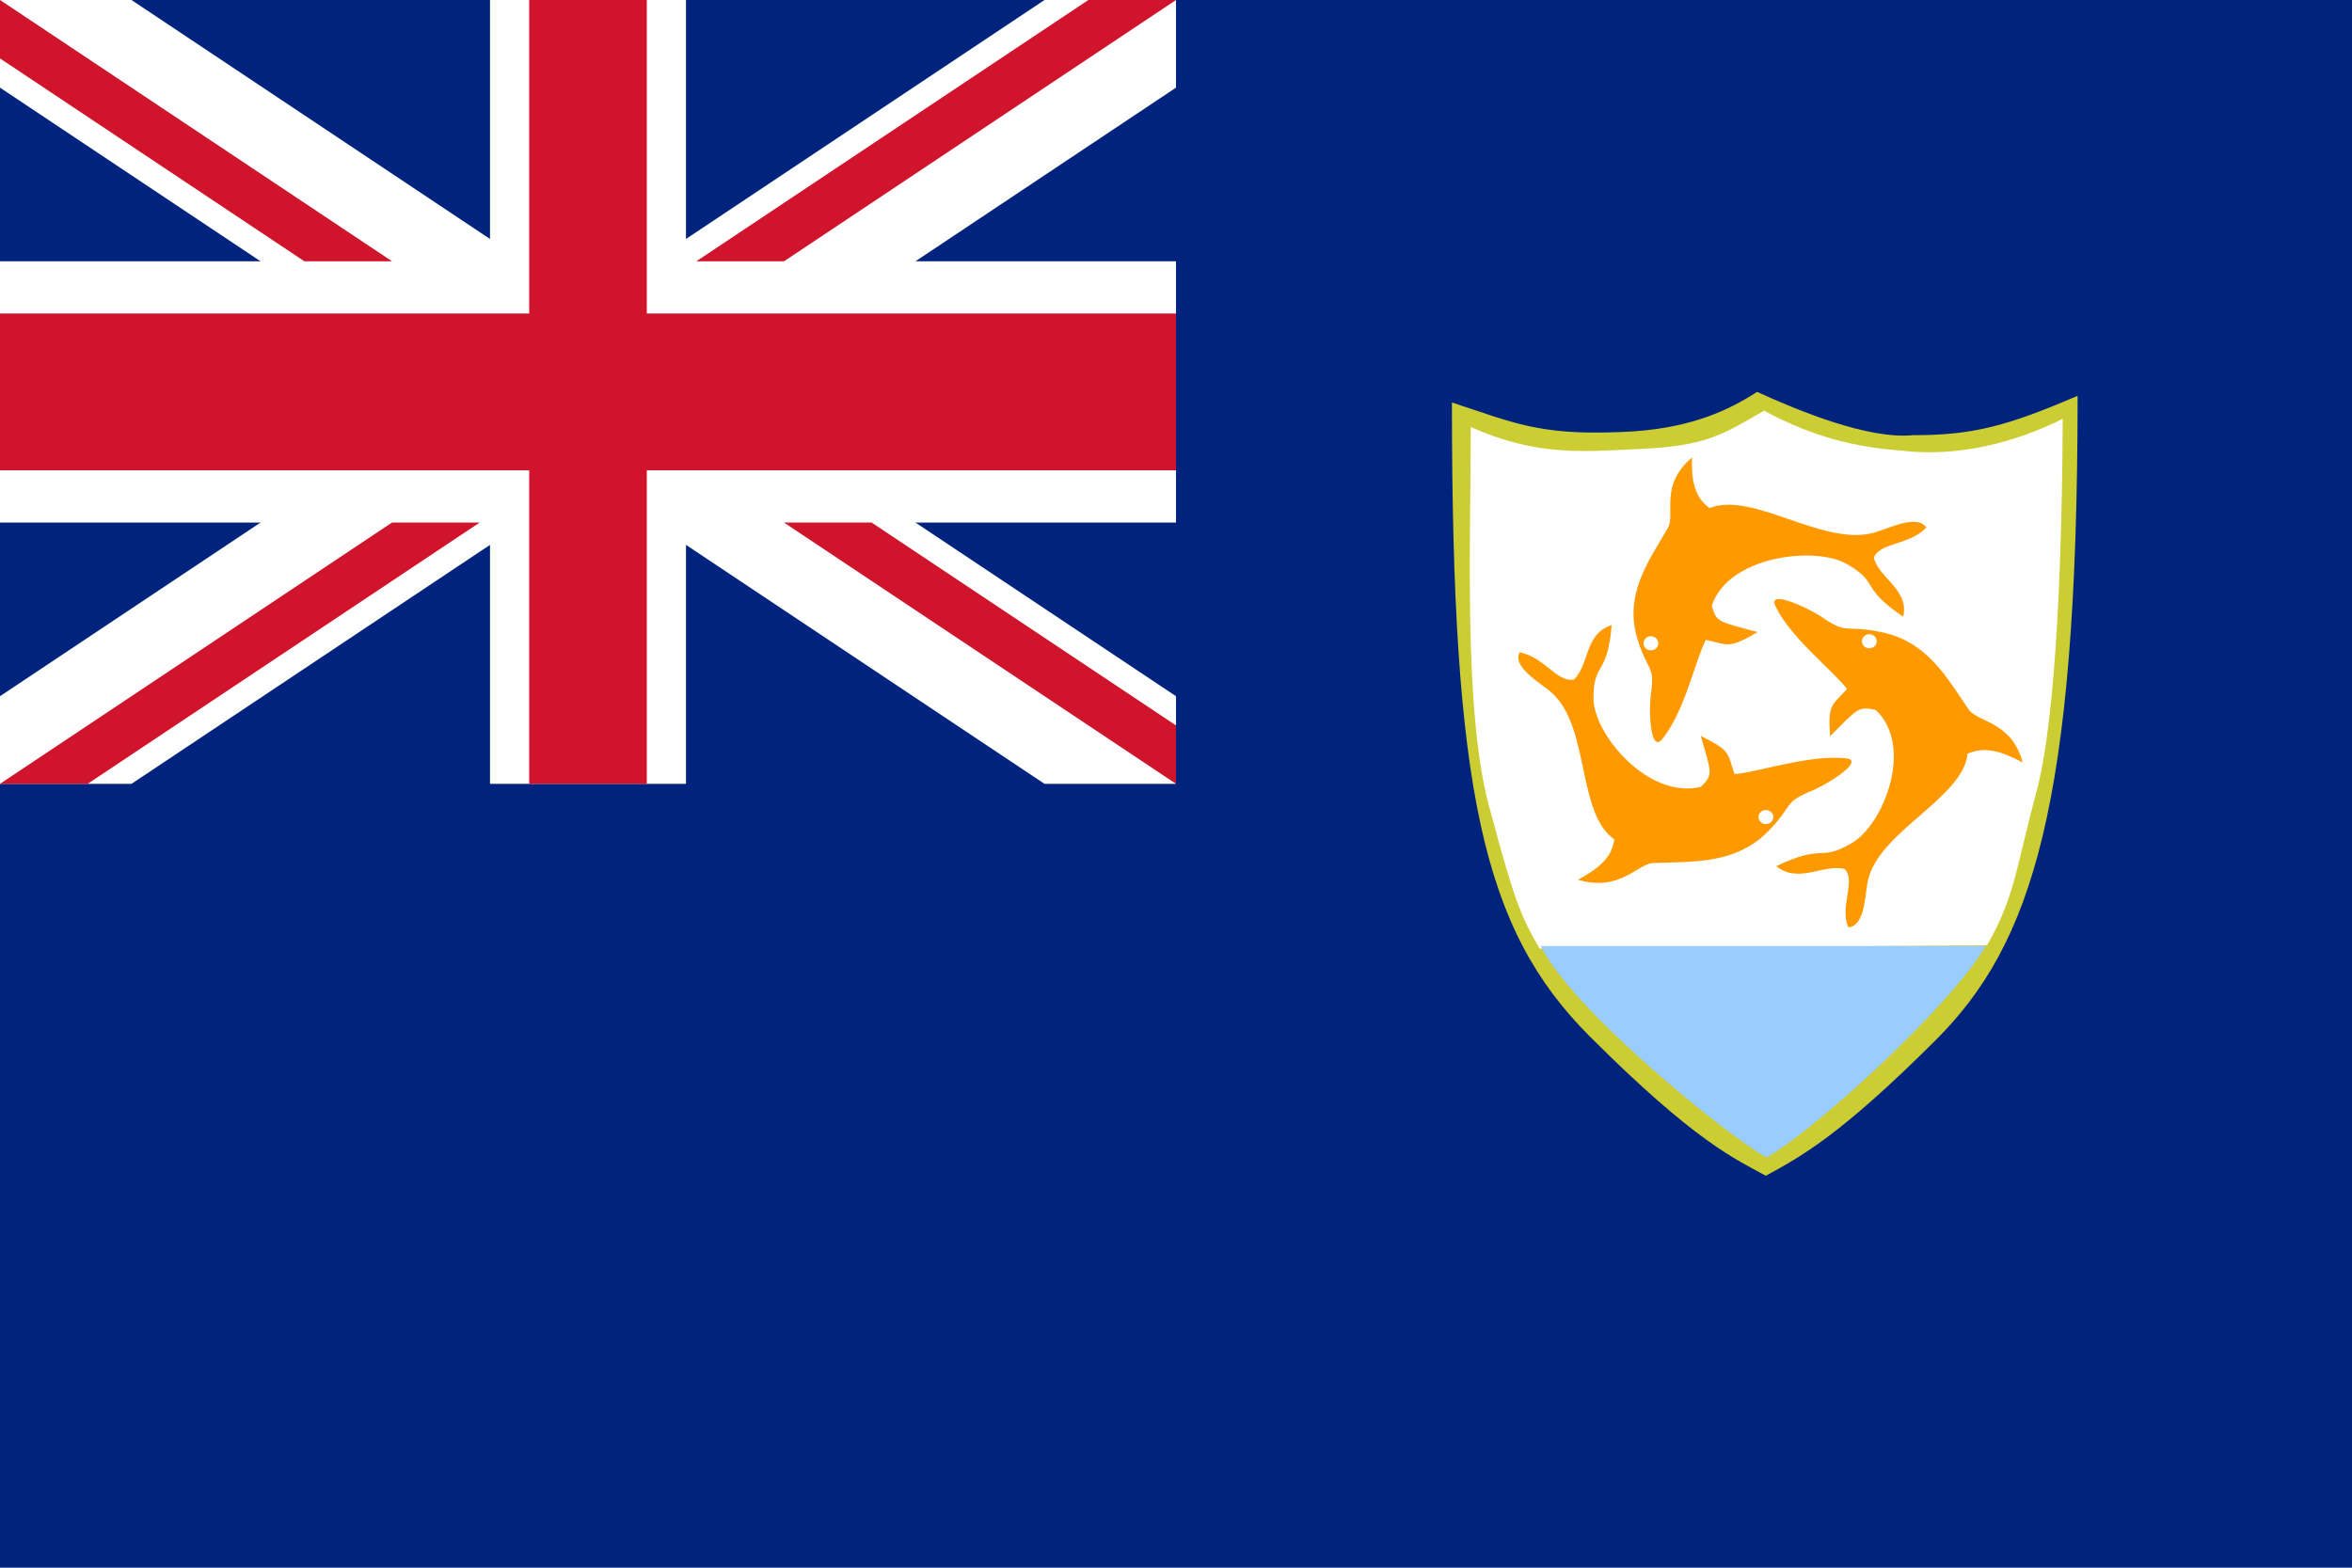 <?xml version="1.0" encoding="UTF-8" standalone="no"?>
<svg xmlns="http://www.w3.org/2000/svg" xmlns:xlink="http://www.w3.org/1999/xlink" version="1.1" width="900" height="600"><rect width="900" height="600" x="0" y="0" style="fill:#00247d"/><g transform="translate(-225,0)"><path d="m 780.583,154.039 c 0,148.827 11.873,201.675 52.606,242.479 40.733,40.804 56.166,47.231 67.523,53.483 13.101,-7.211 28.197,-15.134 65.115,-52.052 36.513,-36.515 54.173,-89.15 54.173,-246.452 -26.559,11.371 -39.786,15.117 -63.012,15.051 -17.202,1.685 -43.74,-9.338 -59.609,-16.548 -10.371,6.602 -25.415,14.476 -52.451,15.36 -31.225,1.31 -41.119,-3.735 -64.345,-11.322 z" style="fill:#cccc33"/><path d="m 787.775,163.438 c 0,46.043 -2.722,108.794 7.006,145.1 9.77,36.462 12.013,41.803 19.36,54.528 l 171.206,-1.271 c 10.576,-18.318 11.11,-29.665 18.953,-58.935 7.815,-29.165 9.789,-94.177 10.017,-142.6 -17.216,8.724 -39.761,14.908 -61.644,12.195 -17.542,-1.275 -33.751,-5.093 -52.627,-15.264 -16.374,9.353 -22.082,13.622 -49.118,14.714 -21.051,0.99 -38.102,2.615 -63.152,-8.468 z" style="fill:#ffffff"/><path d="m 814.51,362.056 c 12.185,24.448 69.632,71.303 86.433,81.003 19.168,-11.067 69.848,-57.368 83.973,-81.003 h -170.406 z" style="fill:#99ccff"/><path d="m 904.221,231.606 c 5.414,12.14 22.77,25.545 27.541,32.114 -6.073,6.569 -7.287,5.854 -6.491,18.059 10.56,-10.534 10.75,-11.632 17.542,-10.035 14.879,14.155 2.663,44.557 -9.634,51.167 -12.294,7.051 -10.062,-0.244 -28.489,8.593 8.448,6.887 18.237,-1.01 26.236,1.1 4.347,4.917 -2.066,13.878 1.312,22.317 7.07,-0.649 6.22,-14.256 7.866,-19.19 5.164,-18.076 36.214,-30.683 37.793,-47.263 6.547,-2.93 13.09,-0.916 21.051,3.345 -3.965,-15.534 -17.079,-15.366 -20.595,-20.218 -8.368,-12.191 -15.784,-26.098 -33.657,-29.706 -13.567,-2.739 -12.553,0.824 -21.247,-4.83 -5.414,-4.019 -21.861,-11.618 -19.23,-5.454 z" style="fill:#ff9900"/><path d="m 860.839,283.106 c 8.729,-10.234 13.053,-31.127 16.917,-38.218 8.93,2.05 8.833,3.408 19.78,-2.965 -14.703,-3.981 -15.81,-3.628 -17.501,-10.099 6.177,-19.155 40.079,-23.06 51.953,-15.782 12.282,7.069 4.474,8.596 21.278,20 2.44,-10.339 -9.456,-14.901 -11.236,-22.63 2.529,-5.961 13.836,-4.741 20.084,-11.532 -3.904,-5.656 -16.127,1.416 -21.471,2.334 -19.176,4.091 -45.373,-16.193 -61.487,-9.778 -5.776,-4.15 -6.965,-10.606 -6.732,-19.307 -12.554,10.598 -6.272,21.575 -9.129,26.805 -7.397,12.748 -16.83,25.497 -11.826,42.248 3.798,12.716 6.628,10.197 5.446,20.167 -1.198,6.441 -0.562,23.855 3.925,18.758 z" style="fill:#ff9900"/><path d="m 931.763,290.302 c -13.703,-1.828 -34.694,5.451 -43.059,5.967 -2.779,-8.346 -1.51,-8.97 -12.893,-14.605 4.032,14.055 4.922,14.776 -0.013,19.504 -20.39,4.869 -41.432,-20.772 -41.041,-34.226 -0.008,-13.678 5.402,-8.097 6.947,-27.707 -10.543,3.357 -8.484,15.424 -14.502,20.873 -6.66,1.02 -11.413,-8.836 -20.741,-10.422 -3.058,6.111 9.613,12.426 13.202,16.311 13.592,13.53 8.935,45.397 23.029,55.227 -0.737,6.859 -5.918,11.169 -13.849,15.48 16.008,4.761 22.612,-6.043 28.785,-6.417 15.27,-0.559 31.594,0.542 44.042,-12.205 9.45,-9.677 5.725,-10.683 15.286,-14.876 6.401,-2.354 21.705,-11.881 14.808,-12.906 z" style="fill:#ff9900"/><circle cx="266.239" cy="122.104" r=".806" transform="matrix(3.508,0,0,3.345,6.331,-163.011)" style="fill:#ffffff"/><circle cx="266.239" cy="122.104" r=".806" transform="matrix(-1.639,-2.957,3.102,-1.563,914.323,1224.328)" style="fill:#ffffff"/><circle cx="266.239" cy="122.104" r=".806" transform="matrix(-1.807,2.867,-3.007,-1.723,1749.003,-240.213)" style="fill:#ffffff"/></g><g transform="matrix(2,0,0,2,0,-2.4e-5)"><path d="m 0,150 25.155,0 L 225,16.77 l 0,-16.77 -25.155,0 L 0,133.23 l 0,16.77 z" style="fill:#ffffff;fill-opacity:1;fill-rule:evenodd;stroke:none"/><path d="m 225,150 -25.155,0 L 0,16.77 l 0,-16.77 25.155,0 L 225,133.23 l 0,16.77 z" style="fill:#ffffff;fill-opacity:1;fill-rule:evenodd;stroke:none"/><rect width="37.5" height="150" x="93.75" y="0" style="fill:#ffffff;fill-opacity:1;fill-rule:evenodd;stroke:none"/><rect width="225" height="50" x="0" y="50" style="fill:#ffffff;fill-opacity:1;fill-rule:evenodd;stroke:none"/><path d="m 101.25,-6e-6 0,60 -101.25,0 0,30 101.25,0 0,60 22.5,0 0,-60 101.25,0 0,-30 -101.25,0 0,-60 -22.5,0 z" style="fill:#cf142b;fill-opacity:1;fill-rule:evenodd;stroke:none"/><path d="m 133.23,50 16.77,0 75,-50 -16.77,0 -75,50 z" id="b" style="fill:#cf142b;fill-opacity:1;fill-rule:evenodd;stroke:none"/><path d="m 0,-1.2e-5 0,11.18 58.23,38.82 16.77,0 -75,-50 z" id="a" style="fill:#cf142b;fill-opacity:1;fill-rule:evenodd;stroke:none"/><use transform="matrix(-1,0,0,-1,225,150)" x="0" y="0" width="600" height="300" xlink:href="#a"/><use transform="translate(-133.23,100)" x="0" y="0" width="600" height="300" xlink:href="#b"/></g></svg>